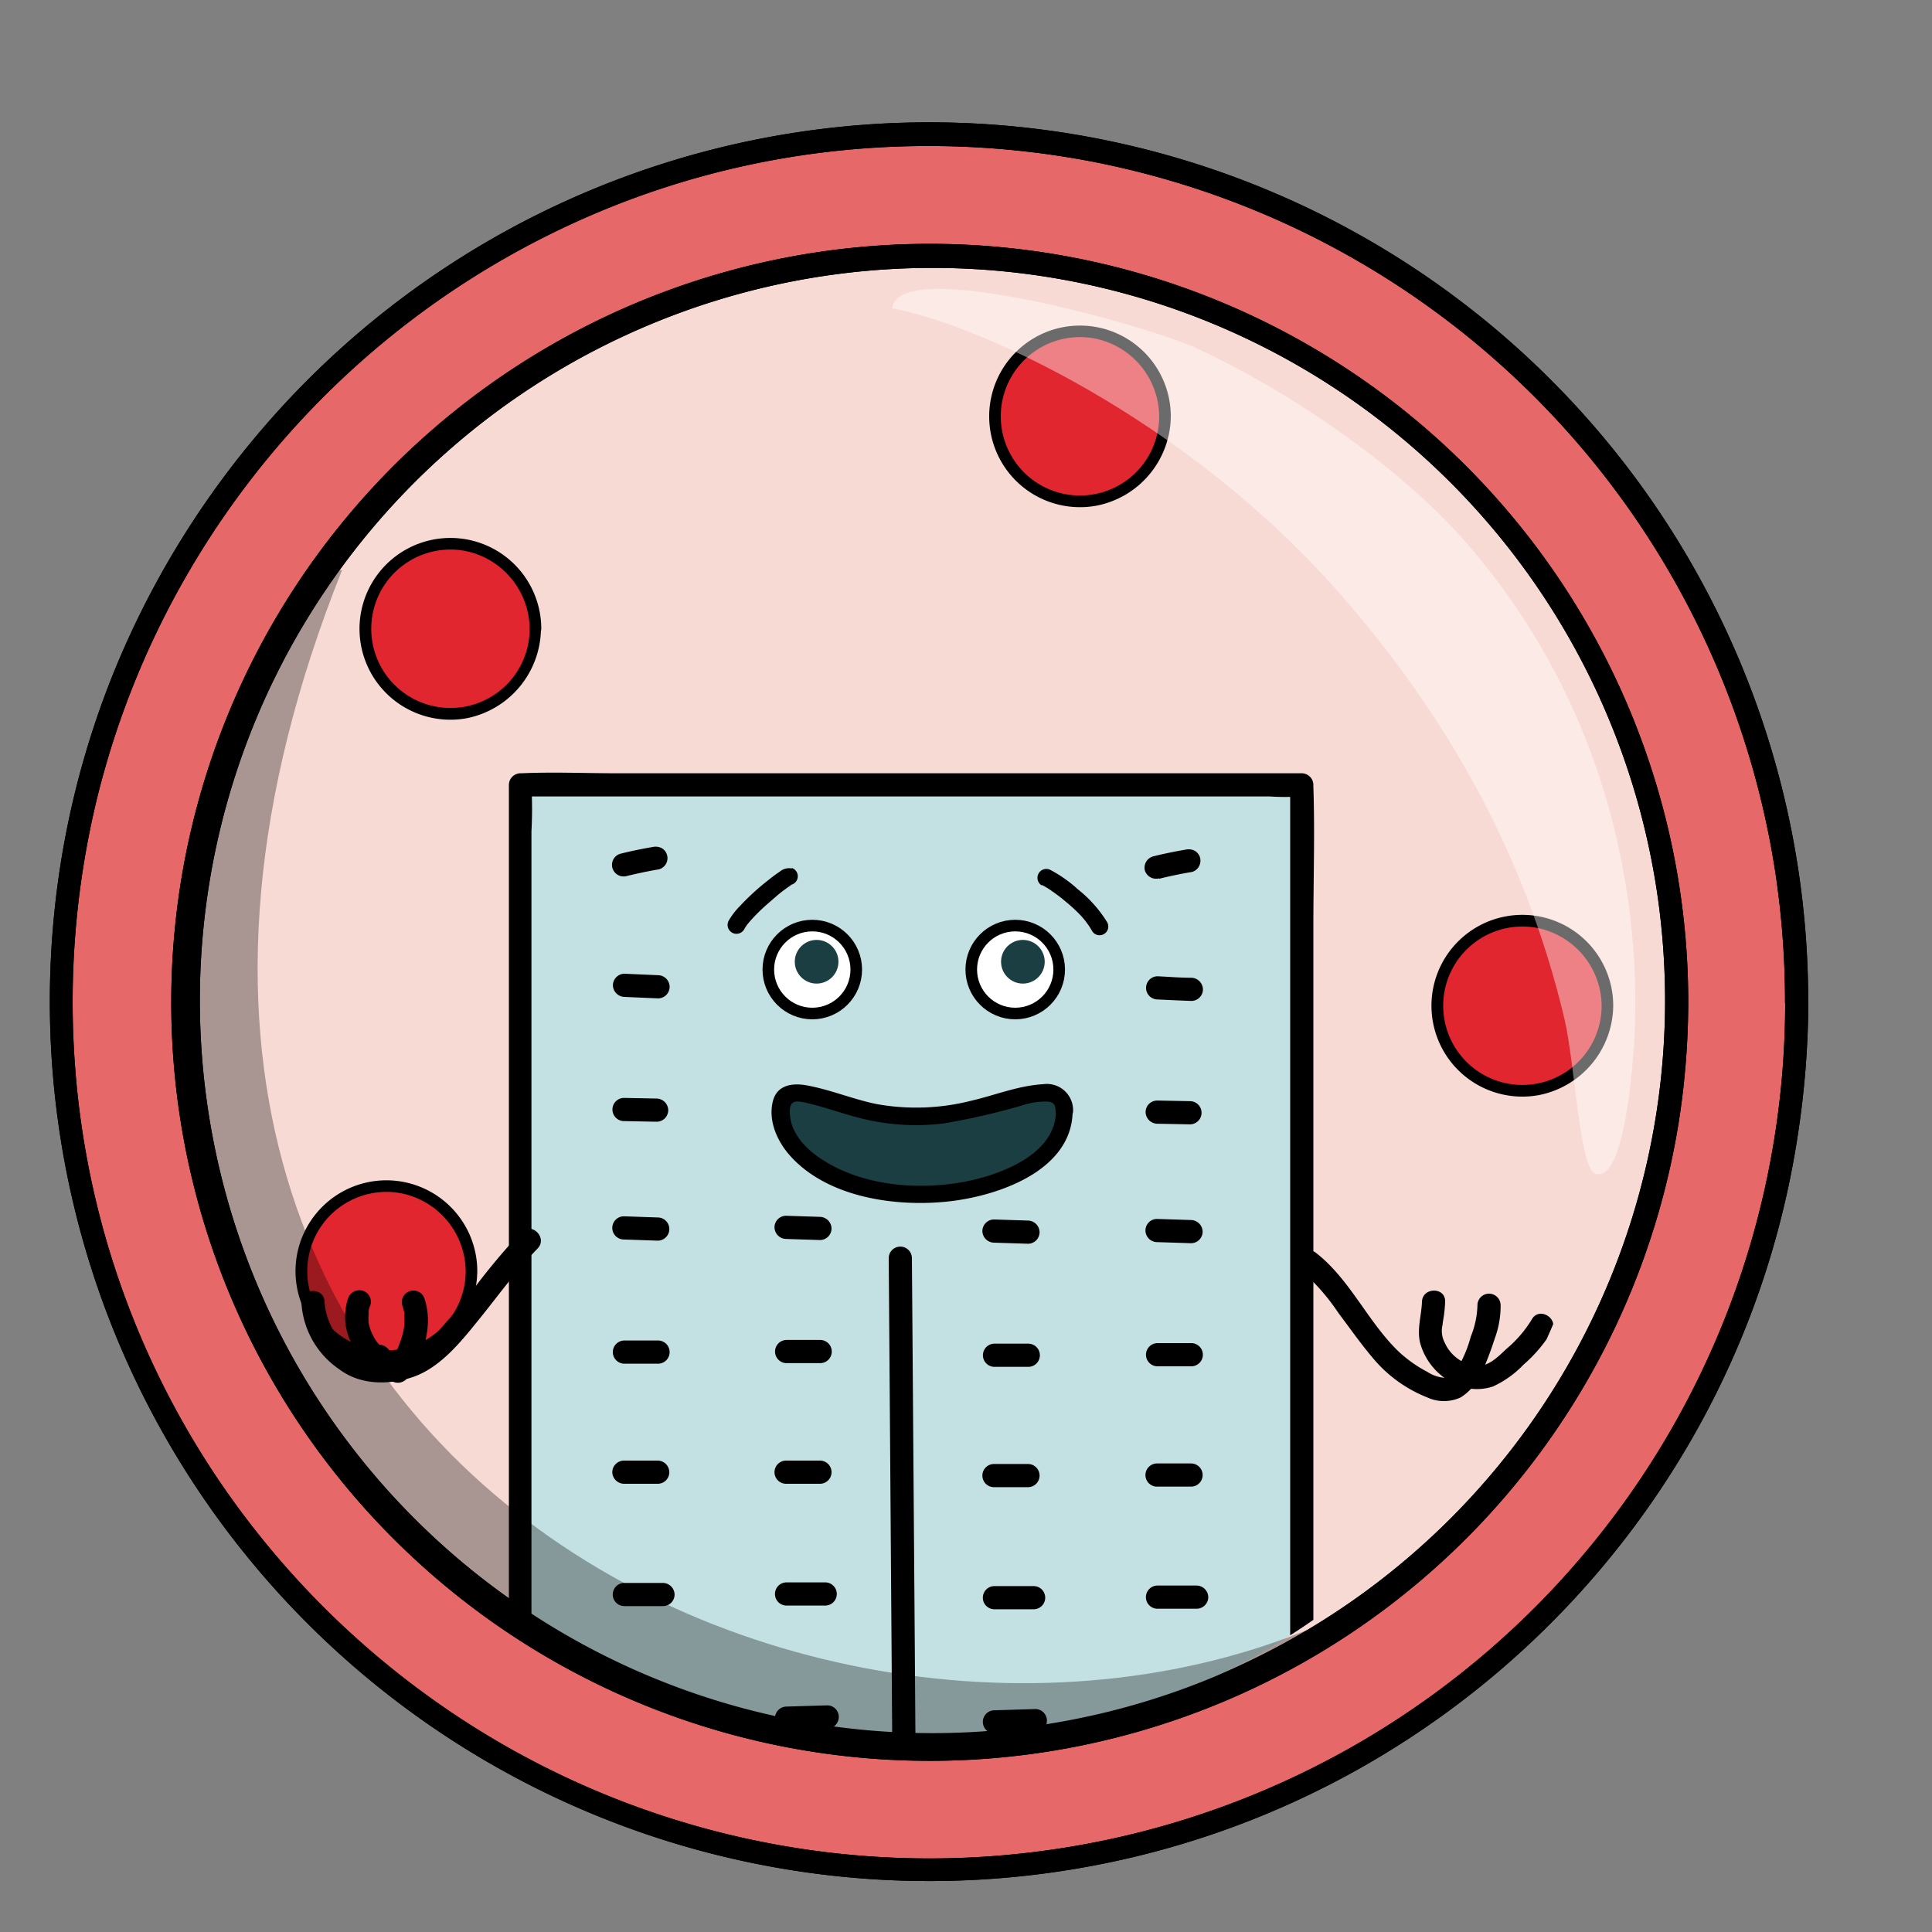 <svg xmlns="http://www.w3.org/2000/svg" xmlns:xlink="http://www.w3.org/1999/xlink" viewBox="0 0 250 250"><rect x="0" y="0" width="250" height="250" fill="#808080" stroke="none"/><defs><style>.cls-1{fill:none;}.cls-2{fill:#e66869;}.cls-3{fill:#f8dad4;}.cls-4{fill:#e1262f;}.cls-5{clip-path:url(#clip-path);}.cls-6{fill:#c3e0e2;}.cls-7{stroke:#000;stroke-width:6px;}.cls-7,.cls-8,.cls-9{stroke-miterlimit:10;}.cls-12,.cls-8{fill:#fff;}.cls-8{stroke:#fff;stroke-width:3px;}.cls-10,.cls-9{fill:#1b3e42;}.cls-9{stroke:#1b3e42;stroke-width:0.75px;}.cls-11{opacity:0.42;}.cls-13{opacity:0.32;}</style><clipPath id="clip-path"><circle class="cls-1" cx="119.24" cy="136.76" r="88.76"/></clipPath></defs><g id="Circulos_amarillos" data-name="Circulos amarillos"><circle class="cls-2" cx="120.2" cy="129.65" r="112.25"/><path d="M231,129.65A110.72,110.72,0,0,1,59.46,222.28a111.81,111.81,0,0,1-24.73-22.17,110.16,110.16,0,0,1-25-61.89,111.63,111.63,0,0,1,2.8-34.8A110.5,110.5,0,0,1,25.46,72.25,111.2,111.2,0,0,1,74.6,28.69a109.58,109.58,0,0,1,32.72-9.06,112.14,112.14,0,0,1,35,1.48,110.79,110.79,0,0,1,87.36,91.48,112,112,0,0,1,1.3,17.06,1.5,1.5,0,0,0,3,0A113.73,113.73,0,0,0,32.5,57.21,114.86,114.86,0,0,0,14.9,86.56a113.26,113.26,0,0,0-8.12,34.35A113.82,113.82,0,0,0,142.92,241.13a113,113,0,0,0,32.64-12.08,114.2,114.2,0,0,0,46.49-48.7,113,113,0,0,0,10.54-33.17A116.9,116.9,0,0,0,234,129.65,1.5,1.5,0,0,0,231,129.65Z"/><circle class="cls-3" cx="120.2" cy="129.65" r="96.77"/><path d="M215.46,129.65A94.8,94.8,0,1,1,214.35,115a95.71,95.71,0,0,1,1.11,14.65,1.5,1.5,0,0,0,3,0,98.15,98.15,0,1,0-1.19,15.29,101.66,101.66,0,0,0,1.19-15.29A1.5,1.5,0,0,0,215.46,129.65Z"/><path d="M231,129.65A110.72,110.72,0,0,1,59.46,222.28a111.81,111.81,0,0,1-24.73-22.17,110.16,110.16,0,0,1-25-61.89,111.63,111.63,0,0,1,2.8-34.8A110.5,110.5,0,0,1,25.46,72.25,111.2,111.2,0,0,1,74.6,28.69a109.58,109.58,0,0,1,32.72-9.06,112.14,112.14,0,0,1,35,1.48,110.79,110.79,0,0,1,87.36,91.48,112,112,0,0,1,1.3,17.06,1.5,1.5,0,0,0,3,0A113.73,113.73,0,0,0,32.5,57.21,114.86,114.86,0,0,0,14.9,86.56a113.26,113.26,0,0,0-8.12,34.35A113.82,113.82,0,0,0,142.92,241.13a113,113,0,0,0,32.64-12.08,114.2,114.2,0,0,0,46.49-48.7,113,113,0,0,0,10.54-33.17A116.9,116.9,0,0,0,234,129.65,1.5,1.5,0,0,0,231,129.65Z"/></g><g id="_4" data-name="4"><circle class="cls-4" cx="50.01" cy="164.49" r="11.01"/><path d="M60.26,164.49a10.25,10.25,0,1,1-8.35-10.08,10.38,10.38,0,0,1,8.35,10.08.75.75,0,0,0,1.5,0,11.76,11.76,0,1,0-9.59,11.56,11.9,11.9,0,0,0,9.59-11.56A.75.75,0,0,0,60.26,164.49Z"/><g class="cls-5"><rect class="cls-6" x="67.35" y="101.56" width="101.1" height="147.21"/><path d="M168.45,247.27h-97a29.07,29.07,0,0,0-4,0h-.18l1.5,1.5V107.56a52.7,52.7,0,0,0,0-5.76,1.92,1.92,0,0,1,0-.24l-1.5,1.5h97a30.78,30.78,0,0,0,4,0,1.08,1.08,0,0,1,.18,0l-1.5-1.5V230.61c0,6-.21,12,0,17.91v.25a1.5,1.5,0,0,0,3,0V119.71c0-5.95.2-11.95,0-17.91a1.92,1.92,0,0,1,0-.24,1.52,1.52,0,0,0-1.5-1.5H79.78c-4.07,0-8.18-.18-12.25,0h-.18a1.52,1.52,0,0,0-1.5,1.5V230.61c0,6-.21,12,0,17.91v.25a1.52,1.52,0,0,0,1.5,1.5H156c4.07,0,8.19.17,12.26,0h.18A1.5,1.5,0,0,0,168.45,247.27Z"/><path d="M81.05,113.37c1.4-.34,2.8-.64,4.22-.88a1.5,1.5,0,0,0,.36-2.74,1.72,1.72,0,0,0-1.16-.15c-1.41.24-2.82.53-4.22.88a1.5,1.5,0,0,0,.8,2.89Z"/><path d="M115,162.81l.19,25.6.29,40.46.07,9.26a1.5,1.5,0,0,0,3,0l-.18-25.61-.3-40.46-.07-9.25a1.5,1.5,0,0,0-3,0Z"/><path d="M80.81,129l4.34.19a1.5,1.5,0,0,0,1.5-1.5,1.52,1.52,0,0,0-1.5-1.5L80.81,126a1.51,1.51,0,0,0-1.5,1.5,1.54,1.54,0,0,0,1.5,1.5Z"/><path d="M80.75,145.07l4.22.08a1.5,1.5,0,0,0,1.5-1.5,1.54,1.54,0,0,0-1.5-1.5l-4.22-.08a1.5,1.5,0,0,0,0,3Z"/><path d="M80.73,160.39l4.38.15a1.5,1.5,0,0,0,0-3l-4.38-.15a1.5,1.5,0,0,0,0,3Z"/><path d="M80.8,176.46l4.35,0a1.5,1.5,0,0,0,0-3l-4.35,0a1.5,1.5,0,1,0,0,3Z"/><path d="M80.73,192l4.38,0a1.5,1.5,0,0,0,1.5-1.5,1.52,1.52,0,0,0-1.5-1.5l-4.38,0a1.52,1.52,0,0,0-1.5,1.5,1.54,1.54,0,0,0,1.5,1.5Z"/><path d="M80.79,207.83l5,0a1.5,1.5,0,0,0,1.5-1.5,1.53,1.53,0,0,0-1.5-1.5l-5,0a1.5,1.5,0,1,0,0,3Z"/><path d="M80.79,223.91l5.27-.17a1.5,1.5,0,0,0,0-3l-5.27.17a1.5,1.5,0,1,0,0,3Z"/><path d="M101.72,160.32l4.38.14a1.5,1.5,0,0,0,1.5-1.5,1.54,1.54,0,0,0-1.5-1.5l-4.38-.14a1.5,1.5,0,0,0-1.5,1.5,1.53,1.53,0,0,0,1.5,1.5Z"/><path d="M101.79,176.39l4.34,0a1.5,1.5,0,0,0,0-3l-4.34,0a1.5,1.5,0,0,0,0,3Z"/><path d="M101.72,192l4.38,0a1.5,1.5,0,1,0,0-3l-4.38,0a1.5,1.5,0,0,0,0,3Z"/><path d="M101.78,207.76l5,0a1.5,1.5,0,1,0,0-3l-5,0a1.5,1.5,0,1,0,0,3Z"/><path d="M101.78,223.83l5.26-.16a1.5,1.5,0,0,0,0-3l-5.26.16a1.5,1.5,0,0,0,0,3Z"/><path d="M81,238.55l5.26-.16a1.5,1.5,0,0,0,0-3l-5.26.16a1.5,1.5,0,1,0,0,3Z"/><path d="M102,238.48l5.27-.17a1.5,1.5,0,0,0,0-3l-5.27.17a1.5,1.5,0,1,0,0,3Z"/><path d="M128.62,160.8l4.4.14a1.5,1.5,0,0,0,1.5-1.5,1.53,1.53,0,0,0-1.5-1.5l-4.4-.14a1.51,1.51,0,0,0-1.5,1.5,1.53,1.53,0,0,0,1.5,1.5Z"/><path d="M128.69,176.87l4.37,0a1.5,1.5,0,0,0,0-3l-4.37,0a1.5,1.5,0,0,0,0,3Z"/><path d="M128.62,192.44l4.4,0a1.5,1.5,0,0,0,0-3l-4.4,0a1.5,1.5,0,0,0,0,3Z"/><path d="M128.68,208.24l5.07,0a1.5,1.5,0,0,0,0-3l-5.07,0a1.5,1.5,0,0,0,0,3Z"/><path d="M128.68,224.31l5.29-.16a1.5,1.5,0,0,0,0-3l-5.29.16a1.5,1.5,0,0,0,0,3Z"/><path d="M150,113.71c1.4-.35,2.81-.64,4.24-.88a1.5,1.5,0,0,0,.89-.69,1.57,1.57,0,0,0,.16-1.16,1.54,1.54,0,0,0-.69-.89,1.72,1.72,0,0,0-1.16-.15c-1.42.24-2.84.53-4.24.88a1.52,1.52,0,0,0-1.05,1.84,1.54,1.54,0,0,0,1.85,1Z"/><path d="M149.8,129.33c1.45.07,2.91.14,4.36.19a1.5,1.5,0,0,0,1.5-1.5,1.54,1.54,0,0,0-1.5-1.5c-1.45,0-2.91-.12-4.36-.19a1.5,1.5,0,1,0,0,3Z"/><path d="M149.74,145.41l4.24.08a1.5,1.5,0,1,0,0-3l-4.24-.08a1.5,1.5,0,0,0-1.5,1.5,1.54,1.54,0,0,0,1.5,1.5Z"/><path d="M149.72,160.73l4.4.14a1.5,1.5,0,0,0,1.5-1.5,1.54,1.54,0,0,0-1.5-1.5l-4.4-.14a1.5,1.5,0,0,0-1.5,1.5,1.52,1.52,0,0,0,1.5,1.5Z"/><path d="M149.79,176.8l4.36,0a1.5,1.5,0,0,0,0-3l-4.36,0a1.5,1.5,0,0,0,0,3Z"/><path d="M149.72,192.37l4.4,0a1.5,1.5,0,0,0,0-3l-4.4,0a1.5,1.5,0,0,0,0,3Z"/><path d="M149.78,208.17l5.07,0a1.51,1.51,0,0,0,1.5-1.5,1.53,1.53,0,0,0-1.5-1.5l-5.07,0a1.5,1.5,0,0,0,0,3Z"/><path d="M149.78,224.24l5.29-.16a1.5,1.5,0,0,0,0-3l-5.29.16a1.5,1.5,0,1,0,0,3Z"/><path d="M128.9,239c1.77-.06,3.53-.12,5.29-.16a1.5,1.5,0,0,0,0-3c-1.76,0-3.52.1-5.29.16a1.5,1.5,0,0,0,0,3Z"/><path d="M150,238.89l5.29-.17a1.5,1.5,0,0,0,0-3l-5.29.17a1.5,1.5,0,0,0,0,3Z"/><circle class="cls-7" cx="105.11" cy="125.46" r="3.44"/><circle class="cls-7" cx="131.37" cy="125.46" r="3.44"/><circle class="cls-8" cx="105.11" cy="125.46" r="3.44"/><circle class="cls-8" cx="131.37" cy="125.46" r="3.44"/><circle class="cls-9" cx="105.67" cy="124.45" r="2.45"/><circle class="cls-9" cx="132.36" cy="124.45" r="2.45"/><path d="M134.79,114.5a9.09,9.09,0,0,1,1.33.81c.31.21.61.43.9.65s-.08-.07.1.07a1.84,1.84,0,0,0,.22.17l.51.43a21.33,21.33,0,0,1,2,1.84c.28.31.56.63.82,1-.16-.2.05.07.08.11l.18.26c.12.17.22.35.33.53a1.13,1.13,0,1,0,1.94-1.14,16.35,16.35,0,0,0-3.72-4.15,17,17,0,0,0-3.52-2.49,1.13,1.13,0,1,0-1.13,2Z"/><path d="M102.41,112.37a1.85,1.85,0,0,0-1.52.43c-.57.37-1.11.8-1.64,1.22a31.62,31.62,0,0,0-3.51,3.23,9.32,9.32,0,0,0-1.44,1.87,1.13,1.13,0,0,0,2,1.13,6.29,6.29,0,0,1,.41-.64c.14-.19-.13.16,0,0l.13-.15c.1-.13.22-.26.33-.39.49-.54,1-1.06,1.54-1.56s1.14-1,1.74-1.53c.25-.22.52-.43.78-.64h0l.18-.13.35-.26c.19-.14.39-.27.59-.39s.34-.16.09-.06-.11,0,0,0h0a1.24,1.24,0,0,1-.54,0,1.13,1.13,0,0,0,.6-2.17Z"/><path class="cls-10" d="M137.77,143.87c0,5.88-8.22,10.65-18.35,10.65s-18.34-4.77-18.34-10.65,7.79.13,17.92.13S137.77,138,137.77,143.87Z"/><path d="M136.64,143.87c-.11,5.52-7.16,8.12-11.6,9-6.28,1.24-13.87.59-19.22-3.21-1.79-1.26-3.45-3.14-3.6-5.42-.14-1.88.61-1.89,2.27-1.5,2.53.6,5,1.54,7.51,2.11a29.09,29.09,0,0,0,10.19.51,88.92,88.92,0,0,0,10-2.3,9.72,9.72,0,0,1,3.46-.51c.81.1.93.54.95,1.32a1.13,1.13,0,0,0,2.25,0,3.39,3.39,0,0,0-3.9-3.57c-3.13.17-6.2,1.42-9.22,2.12a28.88,28.88,0,0,1-12.27.45c-3-.6-5.92-1.84-9-2.41-1.89-.36-3.93-.1-4.46,2.07-.62,2.54.6,5.21,2.28,7.07,4.88,5.41,13.75,6.63,20.6,5.85,6.23-.71,15.77-3.91,15.92-11.58A1.13,1.13,0,0,0,136.64,143.87Z"/><path d="M67.44,159.44a84.53,84.53,0,0,0-6.37,7.64c-1,1.36-2.13,2.68-3.29,3.95a19.71,19.71,0,0,1-4,3.71c-2,1.25-5.56,1.76-7.65.39A8.42,8.42,0,0,1,42,168.5c0-1.93-3-1.93-3,0a11.22,11.22,0,0,0,4.88,8.67c2.64,2,6.18,2.08,9.27,1.11,3.75-1.16,6.52-4.69,8.9-7.63s4.75-6.25,7.51-9.09c1.35-1.38-.77-3.51-2.12-2.12Z"/><path d="M52.89,178.27c1.9-3,3.2-6.62,2.06-10.17a1.5,1.5,0,1,0-2.9.8,7.7,7.7,0,0,1,.27,1c0,.18,0,.2,0,.05l0,.3c0,.15,0,.3,0,.45a5.69,5.69,0,0,1-.22,1.93,13.24,13.24,0,0,1-1.87,4.07,1.51,1.51,0,0,0,.54,2.05,1.52,1.52,0,0,0,2-.53Z"/><path d="M48.72,174.12c.55-.08.39,0,.25,0,.54,0,.37.06.24,0s.19.08.19.09l-.16-.08-.13-.09c-.13-.07.33.28.12.09l-.28-.27-.13-.16c-.23-.25.19.27,0,0a4.56,4.56,0,0,1-.27-.39c-.18-.29-.33-.6-.48-.9s.12.33,0,0c0-.08-.07-.16-.1-.25s-.11-.35-.16-.53a5.29,5.29,0,0,1-.13-.54,1.26,1.26,0,0,0,0-.28c0,.24,0,.28,0,.12v-.09a5.44,5.44,0,0,1,0-.57,2.67,2.67,0,0,0,0-.56c0,.25,0,.29,0,.13l0-.14.06-.27a4,4,0,0,1,.2-.58,1.51,1.51,0,0,0-1.05-1.85,1.55,1.55,0,0,0-1.85,1,7.6,7.6,0,0,0,.53,6,7.08,7.08,0,0,0,1.41,2,2.85,2.85,0,0,0,2.53.89,1.5,1.5,0,0,0,1-1.84,1.55,1.55,0,0,0-1.85-1Z"/><path d="M168.65,164.65a27.36,27.36,0,0,1,4.54,5.25c1.56,2.07,3.05,4.21,4.75,6.17a17.54,17.54,0,0,0,6.71,4.74,5.15,5.15,0,0,0,4.39,0,7.29,7.29,0,0,0,2.66-3.1,43.13,43.13,0,0,0,1.72-4.51,12.06,12.06,0,0,0,.76-4.3,1.5,1.5,0,0,0-3,0,11.47,11.47,0,0,1-.86,4.05,16.3,16.3,0,0,1-1.9,4.41,2,2,0,0,1-1.17.95,4.9,4.9,0,0,1-2.6-.82,16.55,16.55,0,0,1-3.75-2.68c-4-3.9-6.27-9.38-10.74-12.79a1.5,1.5,0,0,0-2,.54,1.54,1.54,0,0,0,.54,2.05Z"/><path d="M184,168.5c-.07,1.75-.66,3.49-.24,5.26a8.3,8.3,0,0,0,3.7,4.9,6.65,6.65,0,0,0,5.73.75,12.93,12.93,0,0,0,3.95-2.82,18.31,18.31,0,0,0,3.67-4.33c.92-1.7-1.67-3.22-2.6-1.52a15.46,15.46,0,0,1-3.33,3.85c-1.05,1-2.24,2.2-3.75,2.18a5.15,5.15,0,0,1-4.17-3,3.33,3.33,0,0,1-.32-2.23c0,.19.05-.37.06-.44l.12-.73a17.8,17.8,0,0,0,.18-1.92c.08-1.93-2.92-1.93-3,0Z"/></g><circle class="cls-4" cx="58.28" cy="81.37" r="11.01"/><path d="M68.54,81.37a10.25,10.25,0,1,1-8.35-10.08,10.38,10.38,0,0,1,8.35,10.08.75.75,0,0,0,1.5,0,11.76,11.76,0,1,0-9.6,11.56A11.93,11.93,0,0,0,70,81.37.75.75,0,0,0,68.54,81.37Z"/><circle class="cls-4" cx="139.77" cy="53.88" r="11.01"/><path d="M150,53.88a10.25,10.25,0,1,1-8.34-10.08A10.37,10.37,0,0,1,150,53.88a.75.75,0,0,0,1.5,0,11.75,11.75,0,1,0-9.59,11.55,11.89,11.89,0,0,0,9.59-11.55A.75.75,0,0,0,150,53.88Z"/><circle class="cls-4" cx="196.99" cy="130.15" r="11.01"/><path d="M207.25,130.15a10.25,10.25,0,1,1-8.35-10.08,10.37,10.37,0,0,1,8.35,10.08.75.75,0,0,0,1.5,0,11.76,11.76,0,1,0-9.59,11.55,11.91,11.91,0,0,0,9.59-11.55A.75.75,0,0,0,207.25,130.15Z"/><path d="M215.46,129.65A94.8,94.8,0,1,1,214.35,115a95.71,95.71,0,0,1,1.11,14.65,1.5,1.5,0,0,0,3,0,98.15,98.15,0,1,0-1.19,15.29,101.66,101.66,0,0,0,1.19-15.29A1.5,1.5,0,0,0,215.46,129.65Z"/></g><g id="sombras"><g class="cls-11"><path class="cls-12" d="M211.45,134.9c-.53,8.39-2,18-5,17-2.06-.65-2.64-14.2-4-20-5.1-21.58-15.43-39.48-29-55-20-22.82-47-35-58-37,.67-6.88,32.85,2.23,39,5,11.87,5.36,26.4,15.22,35,25C210.89,94.31,212.24,122.3,211.45,134.9Z"/></g><g class="cls-13"><path d="M110.12,224.93c40.14,4.85,71.14-17.15,71.14-20.15-63,39-185-11-137-131-7.47-.79-25,51-18.09,73.48,4,13.07,10.71,30.26,19.35,41.16C67,215.6,96.51,223.29,110.12,224.93Z"/></g></g></svg>